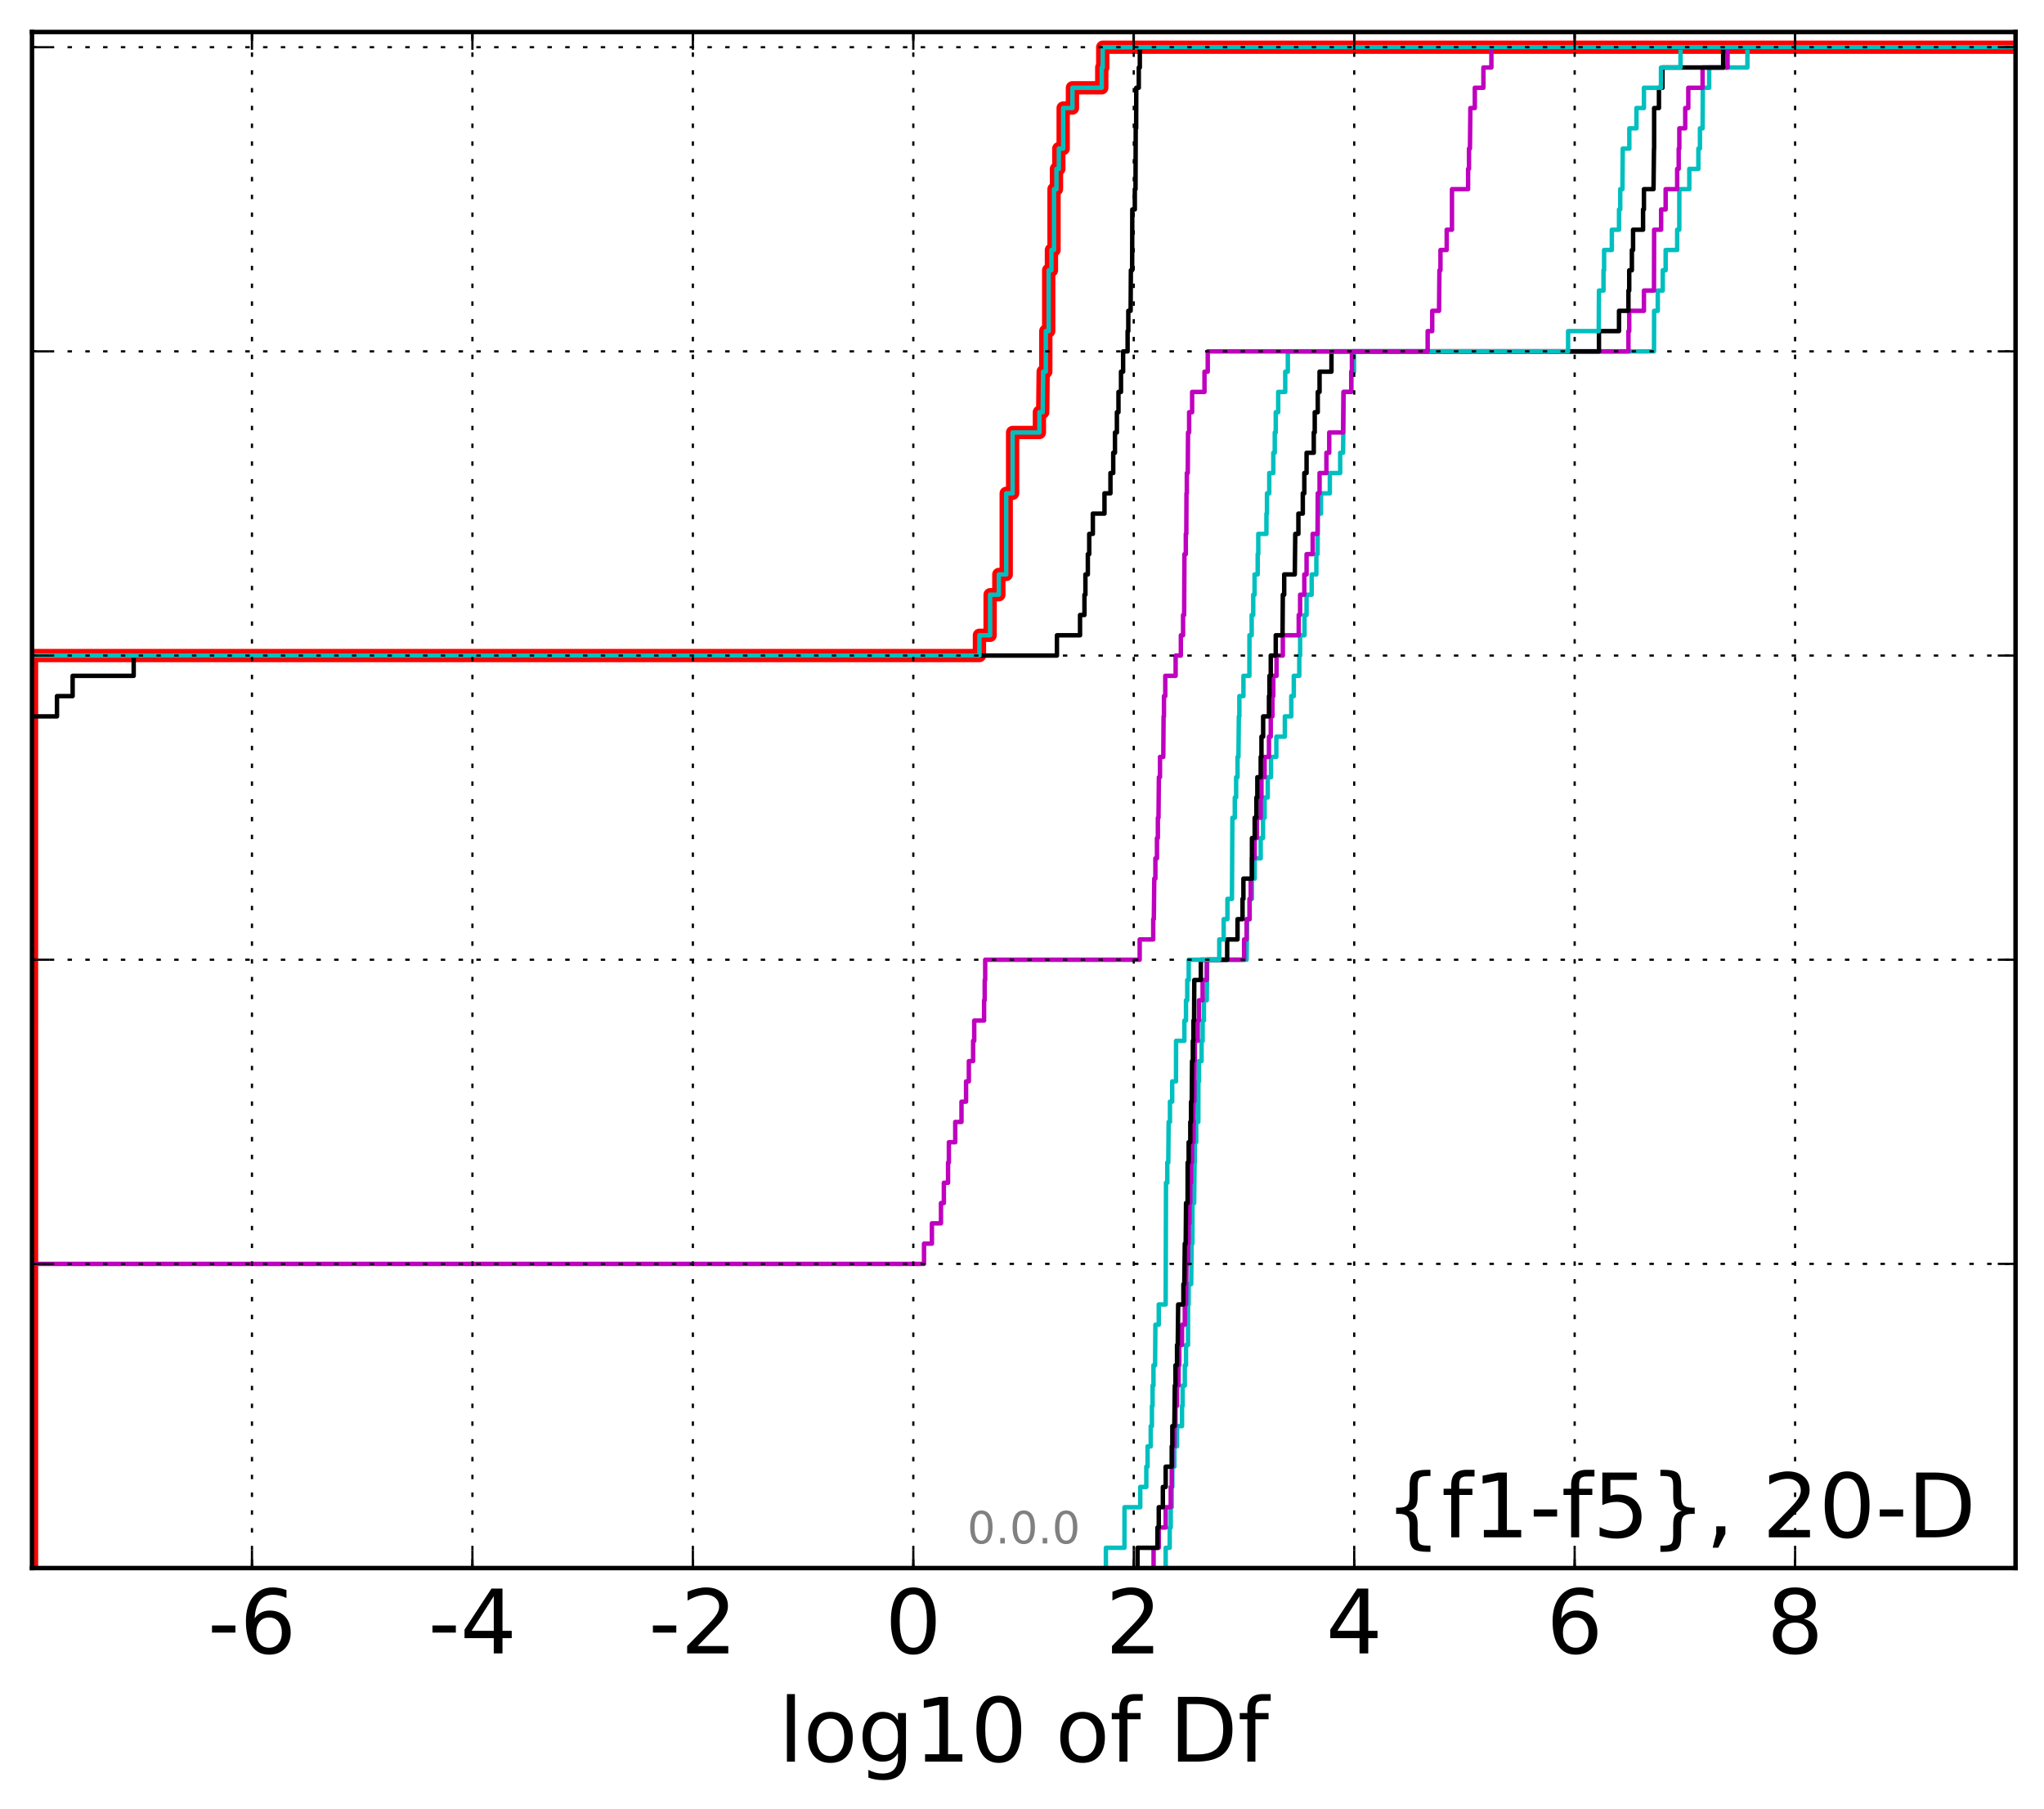 <?xml version="1.0" encoding="utf-8" standalone="no"?>
<!DOCTYPE svg PUBLIC "-//W3C//DTD SVG 1.1//EN"
  "http://www.w3.org/Graphics/SVG/1.1/DTD/svg11.dtd">
<!-- Created with matplotlib (http://matplotlib.org/) -->
<svg height="407pt" version="1.1" viewBox="0 0 460 407" width="460pt" xmlns="http://www.w3.org/2000/svg" xmlns:xlink="http://www.w3.org/1999/xlink">
 <defs>
  <style type="text/css">
*{stroke-linecap:butt;stroke-linejoin:round;stroke-miterlimit:100000;}
  </style>
 </defs>
 <g id="figure_1">
  <g id="patch_1">
   <path d="M 0 407.712 
L 460.8 407.712 
L 460.8 0 
L 0 0 
z
" style="fill:#ffffff;"/>
  </g>
  <g id="axes_1">
   <g id="patch_2">
    <path d="M 7.2 352.8 
L 453.6 352.8 
L 453.6 7.2 
L 7.2 7.2 
z
" style="fill:#ffffff;"/>
   </g>
   <g id="line2d_1">
    <path clip-path="url(#p6d0be344f3)" d="M 7.093 352.8 
L 7.093 348.238 
L 7.093 348.238 
L 7.093 348.238 
L 7.093 343.675 
L 7.093 343.675 
L 7.093 343.675 
L 7.093 339.113 
L 7.093 339.113 
L 7.093 339.113 
L 7.093 334.55 
L 7.093 334.55 
L 7.093 334.55 
L 7.093 329.988 
L 7.093 329.988 
L 7.093 329.988 
L 7.093 325.426 
L 7.093 325.426 
L 7.093 325.426 
L 7.093 320.863 
L 7.093 320.863 
L 7.093 320.863 
L 7.093 316.301 
L 7.093 316.301 
L 7.093 316.301 
L 7.093 311.739 
L 7.093 311.739 
L 7.093 311.739 
L 7.093 307.176 
L 7.093 307.176 
L 7.093 307.176 
L 7.093 302.614 
L 7.093 302.614 
L 7.093 302.614 
L 7.093 298.051 
L 7.093 298.051 
L 7.093 298.051 
L 7.093 293.489 
L 7.093 293.489 
L 7.093 293.489 
L 7.093 288.927 
L 7.093 288.927 
L 7.093 288.927 
L 7.093 284.364 
L 7.093 284.364 
L 7.093 284.364 
L 7.093 279.802 
L 7.093 279.802 
L 7.093 279.802 
L 7.093 275.24 
L 7.093 275.24 
L 7.093 275.24 
L 7.093 270.677 
L 7.093 270.677 
L 7.093 270.677 
L 7.093 266.115 
L 7.093 266.115 
L 7.093 266.115 
L 7.093 261.552 
L 7.093 261.552 
L 7.093 261.552 
L 7.093 256.99 
L 7.093 256.99 
L 7.093 256.99 
L 7.093 252.428 
L 7.093 252.428 
L 7.093 252.428 
L 7.093 247.865 
L 7.093 247.865 
L 7.093 247.865 
L 7.093 243.303 
L 7.093 243.303 
L 7.093 243.303 
L 7.093 238.741 
L 7.093 238.741 
L 7.093 238.741 
L 7.093 234.178 
L 7.093 234.178 
L 7.093 234.178 
L 7.093 229.616 
L 7.093 229.616 
L 7.093 229.616 
L 7.093 225.053 
L 7.093 225.053 
L 7.093 225.053 
L 7.093 220.491 
L 7.093 220.491 
L 7.093 220.491 
L 7.093 215.929 
L 7.093 215.929 
L 7.093 215.929 
L 7.093 211.366 
L 7.093 211.366 
L 7.093 211.366 
L 7.093 206.804 
L 7.093 206.804 
L 7.093 206.804 
L 7.093 202.242 
L 7.093 202.242 
L 7.093 202.242 
L 7.093 197.679 
L 7.093 197.679 
L 7.093 197.679 
L 7.093 193.117 
L 7.093 193.117 
L 7.093 193.117 
L 7.093 188.554 
L 7.093 188.554 
L 7.093 188.554 
L 7.093 183.992 
L 7.093 183.992 
L 7.093 183.992 
L 7.093 179.43 
L 7.093 179.43 
L 7.093 179.43 
L 7.093 174.867 
L 7.093 174.867 
L 7.093 174.867 
L 7.093 170.305 
L 7.093 170.305 
L 7.093 170.305 
L 7.093 165.743 
L 7.093 165.743 
L 7.093 165.743 
L 7.093 161.18 
L 7.093 161.18 
L 7.093 161.18 
L 7.093 156.618 
L 7.093 156.618 
L 7.093 156.618 
L 7.093 152.055 
L 7.093 152.055 
L 7.093 152.055 
L 7.093 147.493 
L 220.421 147.493 
L 220.421 142.931 
L 222.825 142.931 
L 222.825 133.806 
L 224.789 133.806 
L 224.789 129.244 
L 226.449 129.244 
L 226.449 110.994 
L 227.888 110.994 
L 227.888 97.307 
L 233.917 97.307 
L 233.917 92.745 
L 234.66 92.745 
L 234.764 83.62 
L 235.355 83.62 
L 235.355 74.495 
L 236.008 74.495 
L 236.008 60.808 
L 236.624 60.808 
L 236.624 56.246 
L 237.207 56.246 
L 237.207 42.558 
L 237.759 42.558 
L 237.759 37.996 
L 238.285 37.996 
L 238.285 33.434 
L 239.265 33.434 
L 239.265 24.309 
L 241.351 24.309 
L 241.351 19.747 
L 247.951 19.747 
L 247.951 15.184 
L 248.172 15.184 
L 248.172 10.622 
L 248.172 10.622 
L 453.6 10.622 
L 453.6 10.622 
" style="fill:none;stroke:#ff0000;stroke-linecap:square;stroke-width:3.0;"/>
   </g>
   <g id="line2d_2">
    <path clip-path="url(#p6d0be344f3)" d="M 262.335 352.8 
L 262.335 348.238 
L 263.243 348.238 
L 263.243 343.675 
L 263.472 343.675 
L 263.472 339.113 
L 263.696 339.113 
L 263.696 334.55 
L 263.833 334.55 
L 263.833 329.988 
L 264.285 329.988 
L 264.285 325.426 
L 264.889 325.426 
L 264.889 320.863 
L 266.011 320.863 
L 266.011 316.301 
L 266.148 316.301 
L 266.148 311.739 
L 266.635 311.739 
L 266.635 307.176 
L 266.915 307.176 
L 266.915 302.614 
L 267.364 302.614 
L 267.372 293.489 
L 267.507 293.489 
L 267.507 288.927 
L 268.072 288.927 
L 268.173 279.802 
L 268.35 279.802 
L 268.374 270.677 
L 268.74 270.677 
L 268.837 261.552 
L 268.9 261.552 
L 268.9 256.99 
L 269.21 256.99 
L 269.21 252.428 
L 269.684 252.428 
L 269.697 243.303 
L 269.823 243.303 
L 269.823 238.741 
L 270.41 238.741 
L 270.41 234.178 
L 270.657 234.178 
L 270.657 229.616 
L 270.943 229.616 
L 270.943 225.053 
L 271.579 225.053 
L 271.679 215.929 
L 280.547 215.929 
L 280.643 206.804 
L 281.22 206.804 
L 281.22 202.242 
L 281.744 202.242 
L 281.744 197.679 
L 282.363 197.679 
L 282.363 193.117 
L 283.717 193.117 
L 283.717 188.554 
L 284.246 188.554 
L 284.246 183.992 
L 284.601 183.992 
L 284.601 179.43 
L 285.305 179.43 
L 285.305 174.867 
L 286.03 174.867 
L 286.03 170.305 
L 287.237 170.305 
L 287.237 165.743 
L 289.153 165.743 
L 289.153 161.18 
L 290.604 161.18 
L 290.604 156.618 
L 291.165 156.618 
L 291.165 152.055 
L 292.399 152.055 
L 292.399 147.493 
L 292.59 147.493 
L 292.59 142.931 
L 293.574 142.931 
L 293.574 138.368 
L 294.043 138.368 
L 294.043 133.806 
L 295.193 133.806 
L 295.193 129.244 
L 296.248 129.244 
L 296.248 124.681 
L 296.513 124.681 
L 296.56 115.556 
L 297.29 115.556 
L 297.29 110.994 
L 299.28 110.994 
L 299.28 106.432 
L 301.606 106.432 
L 301.606 101.869 
L 302.259 101.869 
L 302.357 92.745 
L 302.383 92.745 
L 302.383 88.182 
L 304.097 88.182 
L 304.097 83.62 
L 304.718 83.62 
L 304.718 79.057 
L 372.23 79.057 
L 372.261 69.933 
L 373.081 69.933 
L 373.081 65.37 
L 374.201 65.37 
L 374.201 60.808 
L 374.852 60.808 
L 374.852 56.246 
L 377.444 56.246 
L 377.444 51.683 
L 377.922 51.683 
L 377.933 42.558 
L 380.177 42.558 
L 380.177 37.996 
L 382.217 37.996 
L 382.217 33.434 
L 382.57 33.434 
L 382.57 28.871 
L 383.163 28.871 
L 383.219 19.747 
L 384.646 19.747 
L 384.646 15.184 
L 393.251 15.184 
L 393.251 10.622 
L 393.251 10.622 
L 453.6 10.622 
L 453.6 10.622 
" style="fill:none;stroke:#00bfbf;stroke-linecap:square;"/>
   </g>
   <g id="line2d_3">
    <path clip-path="url(#p6d0be344f3)" d="M 259.611 352.8 
L 259.611 348.238 
L 260.779 348.238 
L 260.779 343.675 
L 262.335 343.675 
L 262.335 339.113 
L 263.472 339.113 
L 263.472 334.55 
L 263.696 334.55 
L 263.696 329.988 
L 263.833 329.988 
L 263.833 325.426 
L 264.285 325.426 
L 264.285 320.863 
L 264.542 320.863 
L 264.542 316.301 
L 264.889 316.301 
L 264.889 311.739 
L 265.24 311.739 
L 265.24 307.176 
L 265.404 307.176 
L 265.404 302.614 
L 266.011 302.614 
L 266.011 298.051 
L 266.635 298.051 
L 266.635 293.489 
L 266.915 293.489 
L 267.019 284.364 
L 267.364 284.364 
L 267.364 279.802 
L 267.507 279.802 
L 267.507 275.24 
L 267.683 275.24 
L 267.683 270.677 
L 267.875 270.677 
L 267.875 266.115 
L 268.047 266.115 
L 268.047 261.552 
L 268.254 261.552 
L 268.254 256.99 
L 268.583 256.99 
L 268.658 247.865 
L 268.772 247.865 
L 268.837 238.741 
L 268.9 238.741 
L 268.9 234.178 
L 269.55 234.178 
L 269.55 229.616 
L 269.823 229.616 
L 269.823 225.053 
L 270.645 225.053 
L 270.645 220.491 
L 271.579 220.491 
L 271.579 215.929 
L 279.982 215.929 
L 279.982 211.366 
L 280.547 211.366 
L 280.547 206.804 
L 281.22 206.804 
L 281.22 202.242 
L 281.472 202.242 
L 281.472 197.679 
L 281.744 197.679 
L 281.744 193.117 
L 282.363 193.117 
L 282.363 188.554 
L 282.859 188.554 
L 282.859 183.992 
L 283.717 183.992 
L 283.717 179.43 
L 283.891 179.43 
L 283.891 174.867 
L 284.601 174.867 
L 284.601 170.305 
L 285.579 170.305 
L 285.579 165.743 
L 285.979 165.743 
L 285.979 161.18 
L 286.36 161.18 
L 286.36 156.618 
L 286.556 156.618 
L 286.556 152.055 
L 287.28 152.055 
L 287.28 147.493 
L 288.699 147.493 
L 288.699 142.931 
L 292.277 142.931 
L 292.277 138.368 
L 292.59 138.368 
L 292.59 133.806 
L 293.534 133.806 
L 293.534 129.244 
L 294.043 129.244 
L 294.043 124.681 
L 295.413 124.681 
L 295.413 120.119 
L 296.513 120.119 
L 296.56 110.994 
L 296.966 110.994 
L 296.966 106.432 
L 298.508 106.432 
L 298.508 101.869 
L 299.143 101.869 
L 299.143 97.307 
L 302.259 97.307 
L 302.357 88.182 
L 304.097 88.182 
L 304.097 83.62 
L 304.248 83.62 
L 304.248 79.057 
L 366.48 79.057 
L 366.48 74.495 
L 366.657 74.495 
L 366.657 69.933 
L 369.967 69.933 
L 369.967 65.37 
L 372.23 65.37 
L 372.261 51.683 
L 373.834 51.683 
L 373.834 47.121 
L 374.852 47.121 
L 374.852 42.558 
L 377.444 42.558 
L 377.444 37.996 
L 377.789 37.996 
L 377.789 33.434 
L 377.933 33.434 
L 377.933 28.871 
L 379.258 28.871 
L 379.258 24.309 
L 379.95 24.309 
L 379.95 19.747 
L 383.163 19.747 
L 383.163 15.184 
L 388.783 15.184 
L 388.783 10.622 
L 388.783 10.622 
L 453.6 10.622 
L 453.6 10.622 
" style="fill:none;stroke:#bf00bf;stroke-linecap:square;"/>
   </g>
   <g id="line2d_4">
    <path clip-path="url(#p6d0be344f3)" d="M 255.998 352.8 
L 255.998 348.238 
L 260.488 348.238 
L 260.488 343.675 
L 260.779 343.675 
L 260.779 339.113 
L 261.7 339.113 
L 261.7 334.55 
L 262.335 334.55 
L 262.335 329.988 
L 263.696 329.988 
L 263.696 325.426 
L 263.833 325.426 
L 263.833 320.863 
L 264.285 320.863 
L 264.391 311.739 
L 264.542 311.739 
L 264.542 307.176 
L 264.889 307.176 
L 264.889 302.614 
L 265.051 302.614 
L 265.145 293.489 
L 266.321 293.489 
L 266.321 288.927 
L 266.527 288.927 
L 266.635 279.802 
L 266.841 279.802 
L 266.915 270.677 
L 267.262 270.677 
L 267.281 261.552 
L 267.507 261.552 
L 267.507 256.99 
L 267.875 256.99 
L 267.875 252.428 
L 268.047 252.428 
L 268.047 247.865 
L 268.202 247.865 
L 268.273 238.741 
L 268.453 238.741 
L 268.453 234.178 
L 268.583 234.178 
L 268.583 229.616 
L 268.727 229.616 
L 268.772 220.491 
L 270.244 220.491 
L 270.244 215.929 
L 276.177 215.929 
L 276.177 211.366 
L 278.504 211.366 
L 278.504 206.804 
L 279.634 206.804 
L 279.634 202.242 
L 279.828 202.242 
L 279.828 197.679 
L 281.744 197.679 
L 281.748 188.554 
L 282.363 188.554 
L 282.363 183.992 
L 282.747 183.992 
L 282.747 179.43 
L 282.963 179.43 
L 282.963 174.867 
L 283.717 174.867 
L 283.717 170.305 
L 283.891 170.305 
L 283.891 165.743 
L 284.269 165.743 
L 284.269 161.18 
L 285.579 161.18 
L 285.579 156.618 
L 285.692 156.618 
L 285.692 152.055 
L 285.982 152.055 
L 285.982 147.493 
L 287.106 147.493 
L 287.106 142.931 
L 288.636 142.931 
L 288.699 133.806 
L 289.008 133.806 
L 289.008 129.244 
L 291.395 129.244 
L 291.497 120.119 
L 292.203 120.119 
L 292.203 115.556 
L 293.193 115.556 
L 293.193 110.994 
L 293.534 110.994 
L 293.534 106.432 
L 294.043 106.432 
L 294.043 101.869 
L 295.663 101.869 
L 295.663 97.307 
L 295.881 97.307 
L 295.881 92.745 
L 296.56 92.745 
L 296.56 88.182 
L 296.966 88.182 
L 296.966 83.62 
L 299.644 83.62 
L 299.644 79.057 
L 359.846 79.057 
L 359.846 74.495 
L 364.356 74.495 
L 364.356 69.933 
L 366.48 69.933 
L 366.48 65.37 
L 366.657 65.37 
L 366.657 60.808 
L 367.253 60.808 
L 367.253 56.246 
L 367.522 56.246 
L 367.522 51.683 
L 369.768 51.683 
L 369.768 47.121 
L 369.967 47.121 
L 369.967 42.558 
L 372.121 42.558 
L 372.23 33.434 
L 372.258 33.434 
L 372.261 24.309 
L 373.345 24.309 
L 373.345 19.747 
L 374.14 19.747 
L 374.14 15.184 
L 387.796 15.184 
L 387.796 10.622 
L 387.796 10.622 
L 453.6 10.622 
L 453.6 10.622 
" style="fill:none;stroke:#000000;stroke-linecap:square;"/>
   </g>
   <g id="line2d_5">
    <path clip-path="url(#p6d0be344f3)" d="M 248.883 352.8 
L 248.883 348.238 
L 253.055 348.238 
L 253.071 339.113 
L 256.612 339.113 
L 256.612 334.55 
L 257.975 334.55 
L 257.975 329.988 
L 258.259 329.988 
L 258.259 325.426 
L 258.969 325.426 
L 258.969 320.863 
L 259.239 320.863 
L 259.239 316.301 
L 259.384 316.301 
L 259.384 311.739 
L 259.583 311.739 
L 259.583 307.176 
L 259.95 307.176 
L 260.022 298.051 
L 260.779 298.051 
L 260.779 293.489 
L 262.332 293.489 
L 262.409 266.115 
L 262.698 266.115 
L 262.698 261.552 
L 262.918 261.552 
L 263.002 252.428 
L 263.298 252.428 
L 263.298 247.865 
L 263.802 247.865 
L 263.802 243.303 
L 264.656 243.303 
L 264.675 234.178 
L 266.542 234.178 
L 266.542 229.616 
L 266.907 229.616 
L 266.907 225.053 
L 267.19 225.053 
L 267.19 220.491 
L 267.515 220.491 
L 267.515 215.929 
L 274.395 215.929 
L 274.395 211.366 
L 275.386 211.366 
L 275.386 206.804 
L 276.231 206.804 
L 276.231 202.242 
L 277.25 202.242 
L 277.35 183.992 
L 277.889 183.992 
L 277.889 179.43 
L 278.191 179.43 
L 278.191 174.867 
L 278.504 174.867 
L 278.504 170.305 
L 278.71 170.305 
L 278.8 161.18 
L 278.915 161.18 
L 278.915 156.618 
L 279.834 156.618 
L 279.834 152.055 
L 281.173 152.055 
L 281.187 142.931 
L 281.689 142.931 
L 281.689 138.368 
L 282.039 138.368 
L 282.039 133.806 
L 282.339 133.806 
L 282.339 129.244 
L 283.04 129.244 
L 283.04 124.681 
L 283.175 124.681 
L 283.175 120.119 
L 285.01 120.119 
L 285.01 115.556 
L 285.134 115.556 
L 285.134 110.994 
L 285.644 110.994 
L 285.644 106.432 
L 286.553 106.432 
L 286.553 101.869 
L 286.884 101.869 
L 286.884 97.307 
L 287.106 97.307 
L 287.106 92.745 
L 287.655 92.745 
L 287.655 88.182 
L 289.241 88.182 
L 289.241 83.62 
L 289.826 83.62 
L 289.826 79.057 
L 352.901 79.057 
L 352.901 74.495 
L 359.792 74.495 
L 359.846 65.37 
L 360.864 65.37 
L 360.864 60.808 
L 361.002 60.808 
L 361.002 56.246 
L 362.743 56.246 
L 362.743 51.683 
L 364.356 51.683 
L 364.356 47.121 
L 364.635 47.121 
L 364.635 42.558 
L 365.121 42.558 
L 365.197 33.434 
L 366.68 33.434 
L 366.68 28.871 
L 368.281 28.871 
L 368.281 24.309 
L 369.967 24.309 
L 369.967 19.747 
L 373.804 19.747 
L 373.804 15.184 
L 378.201 15.184 
L 378.201 10.622 
L 378.201 10.622 
L 453.6 10.622 
L 453.6 10.622 
" style="fill:none;stroke:#00bfbf;stroke-linecap:square;"/>
   </g>
   <g id="line2d_6">
    <path clip-path="url(#p6d0be344f3)" d="M 7.093 352.8 
L 7.093 348.238 
L 7.093 348.238 
L 7.093 348.238 
L 7.093 343.675 
L 7.093 343.675 
L 7.093 343.675 
L 7.093 339.113 
L 7.093 339.113 
L 7.093 339.113 
L 7.093 334.55 
L 7.093 334.55 
L 7.093 334.55 
L 7.093 329.988 
L 7.093 329.988 
L 7.093 329.988 
L 7.093 325.426 
L 7.093 325.426 
L 7.093 325.426 
L 7.093 320.863 
L 7.093 320.863 
L 7.093 320.863 
L 7.093 316.301 
L 7.093 316.301 
L 7.093 316.301 
L 7.093 311.739 
L 7.093 311.739 
L 7.093 311.739 
L 7.093 307.176 
L 7.093 307.176 
L 7.093 307.176 
L 7.093 302.614 
L 7.093 302.614 
L 7.093 302.614 
L 7.093 298.051 
L 7.093 298.051 
L 7.093 298.051 
L 7.093 293.489 
L 7.093 293.489 
L 7.093 293.489 
L 7.093 288.927 
L 7.093 288.927 
L 7.093 288.927 
L 7.093 284.364 
L 207.949 284.364 
L 207.949 279.802 
L 209.725 279.802 
L 209.725 275.24 
L 211.764 275.24 
L 211.764 270.677 
L 212.414 270.677 
L 212.414 266.115 
L 213.362 266.115 
L 213.362 261.552 
L 213.543 261.552 
L 213.543 256.99 
L 214.977 256.99 
L 214.977 252.428 
L 216.381 252.428 
L 216.381 247.865 
L 217.412 247.865 
L 217.412 243.303 
L 218.038 243.303 
L 218.038 238.741 
L 218.995 238.741 
L 218.995 234.178 
L 219.249 234.178 
L 219.249 229.616 
L 221.47 229.616 
L 221.47 225.053 
L 221.605 225.053 
L 221.605 220.491 
L 221.718 220.491 
L 221.718 215.929 
L 256.486 215.929 
L 256.486 211.366 
L 259.533 211.366 
L 259.533 206.804 
L 259.668 206.804 
L 259.771 197.679 
L 260.019 197.679 
L 260.019 193.117 
L 260.371 193.117 
L 260.371 188.554 
L 260.577 188.554 
L 260.577 183.992 
L 260.718 183.992 
L 260.807 174.867 
L 261.055 174.867 
L 261.055 170.305 
L 261.796 170.305 
L 261.863 161.18 
L 261.951 161.18 
L 261.951 156.618 
L 262.243 156.618 
L 262.243 152.055 
L 264.574 152.055 
L 264.574 147.493 
L 265.751 147.493 
L 265.751 142.931 
L 266.247 142.931 
L 266.247 138.368 
L 266.49 138.368 
L 266.559 124.681 
L 266.866 124.681 
L 266.866 120.119 
L 266.979 120.119 
L 267.018 110.994 
L 267.095 110.994 
L 267.095 106.432 
L 267.307 106.432 
L 267.367 97.307 
L 267.611 97.307 
L 267.611 92.745 
L 268.285 92.745 
L 268.285 88.182 
L 271.068 88.182 
L 271.068 83.62 
L 271.803 83.62 
L 271.803 79.057 
L 321.292 79.057 
L 321.292 74.495 
L 322.323 74.495 
L 322.323 69.933 
L 323.853 69.933 
L 323.943 60.808 
L 324.175 60.808 
L 324.175 56.246 
L 325.579 56.246 
L 325.579 51.683 
L 326.768 51.683 
L 326.768 42.558 
L 330.396 42.558 
L 330.396 37.996 
L 330.594 37.996 
L 330.594 33.434 
L 330.811 33.434 
L 330.904 24.309 
L 331.903 24.309 
L 331.903 19.747 
L 333.838 19.747 
L 333.838 15.184 
L 335.636 15.184 
L 335.636 10.622 
L 335.636 10.622 
L 453.6 10.622 
L 453.6 10.622 
" style="fill:none;stroke:#bf00bf;stroke-linecap:square;"/>
   </g>
   <g id="line2d_7">
    <path clip-path="url(#p6d0be344f3)" d="M -1 238.741 
L 3.881 238.741 
L 3.881 234.178 
L 4.029 234.178 
L 4.029 229.616 
L 7.093 229.616 
L 7.093 161.18 
L 12.823 161.18 
L 12.823 156.618 
L 16.345 156.618 
L 16.345 152.055 
L 30.087 152.055 
L 30.087 147.493 
L 237.861 147.493 
L 237.861 142.931 
L 243.061 142.931 
L 243.061 138.368 
L 244.055 138.368 
L 244.055 133.806 
L 244.273 133.806 
L 244.273 129.244 
L 244.816 129.244 
L 244.816 124.681 
L 245.128 124.681 
L 245.128 120.119 
L 245.943 120.119 
L 245.943 115.556 
L 248.562 115.556 
L 248.562 110.994 
L 249.908 110.994 
L 249.908 106.432 
L 250.531 106.432 
L 250.531 101.869 
L 250.921 101.869 
L 250.921 97.307 
L 251.353 97.307 
L 251.353 92.745 
L 251.71 92.745 
L 251.71 88.182 
L 252.28 88.182 
L 252.28 83.62 
L 252.755 83.62 
L 252.755 79.057 
L 253.764 79.057 
L 253.764 74.495 
L 253.923 74.495 
L 253.923 69.933 
L 254.446 69.933 
L 254.503 60.808 
L 254.786 60.808 
L 254.821 47.121 
L 255.389 47.121 
L 255.389 42.558 
L 255.546 42.558 
L 255.592 28.871 
L 255.692 28.871 
L 255.718 19.747 
L 256.283 19.747 
L 256.283 15.184 
L 256.517 15.184 
L 256.517 10.622 
L 256.517 10.622 
L 453.6 10.622 
L 453.6 10.622 
" style="fill:none;stroke:#000000;stroke-linecap:square;"/>
   </g>
   <g id="line2d_8">
    <path clip-path="url(#p6d0be344f3)" d="M 7.093 352.8 
L 7.093 348.238 
L 7.093 348.238 
L 7.093 348.238 
L 7.093 343.675 
L 7.093 343.675 
L 7.093 343.675 
L 7.093 339.113 
L 7.093 339.113 
L 7.093 339.113 
L 7.093 334.55 
L 7.093 334.55 
L 7.093 334.55 
L 7.093 329.988 
L 7.093 329.988 
L 7.093 329.988 
L 7.093 325.426 
L 7.093 325.426 
L 7.093 325.426 
L 7.093 320.863 
L 7.093 320.863 
L 7.093 320.863 
L 7.093 316.301 
L 7.093 316.301 
L 7.093 316.301 
L 7.093 311.739 
L 7.093 311.739 
L 7.093 311.739 
L 7.093 307.176 
L 7.093 307.176 
L 7.093 307.176 
L 7.093 302.614 
L 7.093 302.614 
L 7.093 302.614 
L 7.093 298.051 
L 7.093 298.051 
L 7.093 298.051 
L 7.093 293.489 
L 7.093 293.489 
L 7.093 293.489 
L 7.093 288.927 
L 7.093 288.927 
L 7.093 288.927 
L 7.093 284.364 
L 7.093 284.364 
L 7.093 284.364 
L 7.093 279.802 
L 7.093 279.802 
L 7.093 279.802 
L 7.093 275.24 
L 7.093 275.24 
L 7.093 275.24 
L 7.093 270.677 
L 7.093 270.677 
L 7.093 270.677 
L 7.093 266.115 
L 7.093 266.115 
L 7.093 266.115 
L 7.093 261.552 
L 7.093 261.552 
L 7.093 261.552 
L 7.093 256.99 
L 7.093 256.99 
L 7.093 256.99 
L 7.093 252.428 
L 7.093 252.428 
L 7.093 252.428 
L 7.093 247.865 
L 7.093 247.865 
L 7.093 247.865 
L 7.093 243.303 
L 7.093 243.303 
L 7.093 243.303 
L 7.093 238.741 
L 7.093 238.741 
L 7.093 238.741 
L 7.093 234.178 
L 7.093 234.178 
L 7.093 234.178 
L 7.093 229.616 
L 7.093 229.616 
L 7.093 229.616 
L 7.093 225.053 
L 7.093 225.053 
L 7.093 225.053 
L 7.093 220.491 
L 7.093 220.491 
L 7.093 220.491 
L 7.093 215.929 
L 7.093 215.929 
L 7.093 215.929 
L 7.093 211.366 
L 7.093 211.366 
L 7.093 211.366 
L 7.093 206.804 
L 7.093 206.804 
L 7.093 206.804 
L 7.093 202.242 
L 7.093 202.242 
L 7.093 202.242 
L 7.093 197.679 
L 7.093 197.679 
L 7.093 197.679 
L 7.093 193.117 
L 7.093 193.117 
L 7.093 193.117 
L 7.093 188.554 
L 7.093 188.554 
L 7.093 188.554 
L 7.093 183.992 
L 7.093 183.992 
L 7.093 183.992 
L 7.093 179.43 
L 7.093 179.43 
L 7.093 179.43 
L 7.093 174.867 
L 7.093 174.867 
L 7.093 174.867 
L 7.093 170.305 
L 7.093 170.305 
L 7.093 170.305 
L 7.093 165.743 
L 7.093 165.743 
L 7.093 165.743 
L 7.093 161.18 
L 7.093 161.18 
L 7.093 161.18 
L 7.093 156.618 
L 7.093 156.618 
L 7.093 156.618 
L 7.093 152.055 
L 7.093 152.055 
L 7.093 152.055 
L 7.093 147.493 
L 220.421 147.493 
L 220.421 142.931 
L 222.825 142.931 
L 222.825 133.806 
L 224.789 133.806 
L 224.789 129.244 
L 226.449 129.244 
L 226.449 110.994 
L 227.888 110.994 
L 227.888 97.307 
L 233.917 97.307 
L 233.917 92.745 
L 234.66 92.745 
L 234.764 83.62 
L 235.355 83.62 
L 235.355 74.495 
L 236.008 74.495 
L 236.008 60.808 
L 236.624 60.808 
L 236.624 56.246 
L 237.207 56.246 
L 237.207 42.558 
L 237.759 42.558 
L 237.759 37.996 
L 238.285 37.996 
L 238.285 33.434 
L 239.265 33.434 
L 239.265 24.309 
L 241.351 24.309 
L 241.351 19.747 
L 247.951 19.747 
L 247.951 15.184 
L 248.172 15.184 
L 248.172 10.622 
L 248.172 10.622 
L 453.6 10.622 
L 453.6 10.622 
" style="fill:none;stroke:#00bfbf;stroke-linecap:square;"/>
   </g>
   <g id="patch_3">
    <path d="M 7.2 7.2 
L 453.6 7.2 
" style="fill:none;stroke:#000000;stroke-linecap:square;stroke-linejoin:miter;"/>
   </g>
   <g id="patch_4">
    <path d="M 453.6 352.8 
L 453.6 7.2 
" style="fill:none;stroke:#000000;stroke-linecap:square;stroke-linejoin:miter;"/>
   </g>
   <g id="patch_5">
    <path d="M 7.2 352.8 
L 453.6 352.8 
" style="fill:none;stroke:#000000;stroke-linecap:square;stroke-linejoin:miter;"/>
   </g>
   <g id="patch_6">
    <path d="M 7.2 352.8 
L 7.2 7.2 
" style="fill:none;stroke:#000000;stroke-linecap:square;stroke-linejoin:miter;"/>
   </g>
   <g id="matplotlib.axis_1">
    <g id="xtick_1"/>
    <g id="xtick_2">
     <g id="line2d_9">
      <path clip-path="url(#p6d0be344f3)" d="M 56.705 352.8 
L 56.705 7.2 
" style="fill:none;stroke:#000000;stroke-dasharray:1,3;stroke-dashoffset:0.0;stroke-width:0.5;"/>
     </g>
     <g id="line2d_10">
      <defs>
       <path d="M 0 0 
L 0 -4 
" id="me25bd5a00c" style="stroke:#000000;stroke-width:0.5;"/>
      </defs>
      <g>
       <use style="stroke:#000000;stroke-width:0.5;" x="56.705" xlink:href="#me25bd5a00c" y="352.8"/>
      </g>
     </g>
     <g id="line2d_11">
      <defs>
       <path d="M 0 0 
L 0 4 
" id="m8b1833a009" style="stroke:#000000;stroke-width:0.5;"/>
      </defs>
      <g>
       <use style="stroke:#000000;stroke-width:0.5;" x="56.705" xlink:href="#m8b1833a009" y="7.2"/>
      </g>
     </g>
     <g id="text_1">
      <!-- -6 -->
      <defs>
       <path d="M 33.016 40.375 
Q 26.375 40.375 22.484 35.828 
Q 18.609 31.297 18.609 23.391 
Q 18.609 15.531 22.484 10.953 
Q 26.375 6.391 33.016 6.391 
Q 39.656 6.391 43.531 10.953 
Q 47.406 15.531 47.406 23.391 
Q 47.406 31.297 43.531 35.828 
Q 39.656 40.375 33.016 40.375 
M 52.594 71.297 
L 52.594 62.312 
Q 48.875 64.062 45.094 64.984 
Q 41.312 65.922 37.594 65.922 
Q 27.828 65.922 22.672 59.328 
Q 17.531 52.734 16.797 39.406 
Q 19.672 43.656 24.016 45.922 
Q 28.375 48.188 33.594 48.188 
Q 44.578 48.188 50.953 41.516 
Q 57.328 34.859 57.328 23.391 
Q 57.328 12.156 50.688 5.359 
Q 44.047 -1.422 33.016 -1.422 
Q 20.359 -1.422 13.672 8.266 
Q 6.984 17.969 6.984 36.375 
Q 6.984 53.656 15.188 63.938 
Q 23.391 74.219 37.203 74.219 
Q 40.922 74.219 44.703 73.484 
Q 48.484 72.75 52.594 71.297 
" id="BitstreamVeraSans-Roman-36"/>
       <path d="M 4.891 31.391 
L 31.203 31.391 
L 31.203 23.391 
L 4.891 23.391 
z
" id="BitstreamVeraSans-Roman-2d"/>
      </defs>
      <g transform="translate(46.734 371.997)scale(0.2 -0.2)">
       <use xlink:href="#BitstreamVeraSans-Roman-2d"/>
       <use x="36.084" xlink:href="#BitstreamVeraSans-Roman-36"/>
      </g>
     </g>
    </g>
    <g id="xtick_3">
     <g id="line2d_12">
      <path clip-path="url(#p6d0be344f3)" d="M 106.317 352.8 
L 106.317 7.2 
" style="fill:none;stroke:#000000;stroke-dasharray:1,3;stroke-dashoffset:0.0;stroke-width:0.5;"/>
     </g>
     <g id="line2d_13">
      <g>
       <use style="stroke:#000000;stroke-width:0.5;" x="106.317" xlink:href="#me25bd5a00c" y="352.8"/>
      </g>
     </g>
     <g id="line2d_14">
      <g>
       <use style="stroke:#000000;stroke-width:0.5;" x="106.317" xlink:href="#m8b1833a009" y="7.2"/>
      </g>
     </g>
     <g id="text_2">
      <!-- -4 -->
      <defs>
       <path d="M 37.797 64.312 
L 12.891 25.391 
L 37.797 25.391 
z
M 35.203 72.906 
L 47.609 72.906 
L 47.609 25.391 
L 58.016 25.391 
L 58.016 17.188 
L 47.609 17.188 
L 47.609 0 
L 37.797 0 
L 37.797 17.188 
L 4.891 17.188 
L 4.891 26.703 
z
" id="BitstreamVeraSans-Roman-34"/>
      </defs>
      <g transform="translate(96.346 371.997)scale(0.2 -0.2)">
       <use xlink:href="#BitstreamVeraSans-Roman-2d"/>
       <use x="36.084" xlink:href="#BitstreamVeraSans-Roman-34"/>
      </g>
     </g>
    </g>
    <g id="xtick_4">
     <g id="line2d_15">
      <path clip-path="url(#p6d0be344f3)" d="M 155.929 352.8 
L 155.929 7.2 
" style="fill:none;stroke:#000000;stroke-dasharray:1,3;stroke-dashoffset:0.0;stroke-width:0.5;"/>
     </g>
     <g id="line2d_16">
      <g>
       <use style="stroke:#000000;stroke-width:0.5;" x="155.929" xlink:href="#me25bd5a00c" y="352.8"/>
      </g>
     </g>
     <g id="line2d_17">
      <g>
       <use style="stroke:#000000;stroke-width:0.5;" x="155.929" xlink:href="#m8b1833a009" y="7.2"/>
      </g>
     </g>
     <g id="text_3">
      <!-- -2 -->
      <defs>
       <path d="M 19.188 8.297 
L 53.609 8.297 
L 53.609 0 
L 7.328 0 
L 7.328 8.297 
Q 12.938 14.109 22.625 23.891 
Q 32.328 33.688 34.812 36.531 
Q 39.547 41.844 41.422 45.531 
Q 43.312 49.219 43.312 52.781 
Q 43.312 58.594 39.234 62.25 
Q 35.156 65.922 28.609 65.922 
Q 23.969 65.922 18.812 64.312 
Q 13.672 62.703 7.812 59.422 
L 7.812 69.391 
Q 13.766 71.781 18.938 73 
Q 24.125 74.219 28.422 74.219 
Q 39.75 74.219 46.484 68.547 
Q 53.219 62.891 53.219 53.422 
Q 53.219 48.922 51.531 44.891 
Q 49.859 40.875 45.406 35.406 
Q 44.188 33.984 37.641 27.219 
Q 31.109 20.453 19.188 8.297 
" id="BitstreamVeraSans-Roman-32"/>
      </defs>
      <g transform="translate(145.958 371.997)scale(0.2 -0.2)">
       <use xlink:href="#BitstreamVeraSans-Roman-2d"/>
       <use x="36.084" xlink:href="#BitstreamVeraSans-Roman-32"/>
      </g>
     </g>
    </g>
    <g id="xtick_5">
     <g id="line2d_18">
      <path clip-path="url(#p6d0be344f3)" d="M 205.54 352.8 
L 205.54 7.2 
" style="fill:none;stroke:#000000;stroke-dasharray:1,3;stroke-dashoffset:0.0;stroke-width:0.5;"/>
     </g>
     <g id="line2d_19">
      <g>
       <use style="stroke:#000000;stroke-width:0.5;" x="205.54" xlink:href="#me25bd5a00c" y="352.8"/>
      </g>
     </g>
     <g id="line2d_20">
      <g>
       <use style="stroke:#000000;stroke-width:0.5;" x="205.54" xlink:href="#m8b1833a009" y="7.2"/>
      </g>
     </g>
     <g id="text_4">
      <!-- 0 -->
      <defs>
       <path d="M 31.781 66.406 
Q 24.172 66.406 20.328 58.906 
Q 16.5 51.422 16.5 36.375 
Q 16.5 21.391 20.328 13.891 
Q 24.172 6.391 31.781 6.391 
Q 39.453 6.391 43.281 13.891 
Q 47.125 21.391 47.125 36.375 
Q 47.125 51.422 43.281 58.906 
Q 39.453 66.406 31.781 66.406 
M 31.781 74.219 
Q 44.047 74.219 50.516 64.516 
Q 56.984 54.828 56.984 36.375 
Q 56.984 17.969 50.516 8.266 
Q 44.047 -1.422 31.781 -1.422 
Q 19.531 -1.422 13.062 8.266 
Q 6.594 17.969 6.594 36.375 
Q 6.594 54.828 13.062 64.516 
Q 19.531 74.219 31.781 74.219 
" id="BitstreamVeraSans-Roman-30"/>
      </defs>
      <g transform="translate(199.178 371.997)scale(0.2 -0.2)">
       <use xlink:href="#BitstreamVeraSans-Roman-30"/>
      </g>
     </g>
    </g>
    <g id="xtick_6">
     <g id="line2d_21">
      <path clip-path="url(#p6d0be344f3)" d="M 255.152 352.8 
L 255.152 7.2 
" style="fill:none;stroke:#000000;stroke-dasharray:1,3;stroke-dashoffset:0.0;stroke-width:0.5;"/>
     </g>
     <g id="line2d_22">
      <g>
       <use style="stroke:#000000;stroke-width:0.5;" x="255.152" xlink:href="#me25bd5a00c" y="352.8"/>
      </g>
     </g>
     <g id="line2d_23">
      <g>
       <use style="stroke:#000000;stroke-width:0.5;" x="255.152" xlink:href="#m8b1833a009" y="7.2"/>
      </g>
     </g>
     <g id="text_5">
      <!-- 2 -->
      <g transform="translate(248.79 371.997)scale(0.2 -0.2)">
       <use xlink:href="#BitstreamVeraSans-Roman-32"/>
      </g>
     </g>
    </g>
    <g id="xtick_7">
     <g id="line2d_24">
      <path clip-path="url(#p6d0be344f3)" d="M 304.764 352.8 
L 304.764 7.2 
" style="fill:none;stroke:#000000;stroke-dasharray:1,3;stroke-dashoffset:0.0;stroke-width:0.5;"/>
     </g>
     <g id="line2d_25">
      <g>
       <use style="stroke:#000000;stroke-width:0.5;" x="304.764" xlink:href="#me25bd5a00c" y="352.8"/>
      </g>
     </g>
     <g id="line2d_26">
      <g>
       <use style="stroke:#000000;stroke-width:0.5;" x="304.764" xlink:href="#m8b1833a009" y="7.2"/>
      </g>
     </g>
     <g id="text_6">
      <!-- 4 -->
      <g transform="translate(298.402 371.997)scale(0.2 -0.2)">
       <use xlink:href="#BitstreamVeraSans-Roman-34"/>
      </g>
     </g>
    </g>
    <g id="xtick_8">
     <g id="line2d_27">
      <path clip-path="url(#p6d0be344f3)" d="M 354.376 352.8 
L 354.376 7.2 
" style="fill:none;stroke:#000000;stroke-dasharray:1,3;stroke-dashoffset:0.0;stroke-width:0.5;"/>
     </g>
     <g id="line2d_28">
      <g>
       <use style="stroke:#000000;stroke-width:0.5;" x="354.376" xlink:href="#me25bd5a00c" y="352.8"/>
      </g>
     </g>
     <g id="line2d_29">
      <g>
       <use style="stroke:#000000;stroke-width:0.5;" x="354.376" xlink:href="#m8b1833a009" y="7.2"/>
      </g>
     </g>
     <g id="text_7">
      <!-- 6 -->
      <g transform="translate(348.014 371.997)scale(0.2 -0.2)">
       <use xlink:href="#BitstreamVeraSans-Roman-36"/>
      </g>
     </g>
    </g>
    <g id="xtick_9">
     <g id="line2d_30">
      <path clip-path="url(#p6d0be344f3)" d="M 403.988 352.8 
L 403.988 7.2 
" style="fill:none;stroke:#000000;stroke-dasharray:1,3;stroke-dashoffset:0.0;stroke-width:0.5;"/>
     </g>
     <g id="line2d_31">
      <g>
       <use style="stroke:#000000;stroke-width:0.5;" x="403.988" xlink:href="#me25bd5a00c" y="352.8"/>
      </g>
     </g>
     <g id="line2d_32">
      <g>
       <use style="stroke:#000000;stroke-width:0.5;" x="403.988" xlink:href="#m8b1833a009" y="7.2"/>
      </g>
     </g>
     <g id="text_8">
      <!-- 8 -->
      <defs>
       <path d="M 31.781 34.625 
Q 24.75 34.625 20.719 30.859 
Q 16.703 27.094 16.703 20.516 
Q 16.703 13.922 20.719 10.156 
Q 24.75 6.391 31.781 6.391 
Q 38.812 6.391 42.859 10.172 
Q 46.922 13.969 46.922 20.516 
Q 46.922 27.094 42.891 30.859 
Q 38.875 34.625 31.781 34.625 
M 21.922 38.812 
Q 15.578 40.375 12.031 44.719 
Q 8.5 49.078 8.5 55.328 
Q 8.5 64.062 14.719 69.141 
Q 20.953 74.219 31.781 74.219 
Q 42.672 74.219 48.875 69.141 
Q 55.078 64.062 55.078 55.328 
Q 55.078 49.078 51.531 44.719 
Q 48 40.375 41.703 38.812 
Q 48.828 37.156 52.797 32.312 
Q 56.781 27.484 56.781 20.516 
Q 56.781 9.906 50.312 4.234 
Q 43.844 -1.422 31.781 -1.422 
Q 19.734 -1.422 13.25 4.234 
Q 6.781 9.906 6.781 20.516 
Q 6.781 27.484 10.781 32.312 
Q 14.797 37.156 21.922 38.812 
M 18.312 54.391 
Q 18.312 48.734 21.844 45.562 
Q 25.391 42.391 31.781 42.391 
Q 38.141 42.391 41.719 45.562 
Q 45.312 48.734 45.312 54.391 
Q 45.312 60.062 41.719 63.234 
Q 38.141 66.406 31.781 66.406 
Q 25.391 66.406 21.844 63.234 
Q 18.312 60.062 18.312 54.391 
" id="BitstreamVeraSans-Roman-38"/>
      </defs>
      <g transform="translate(397.626 371.997)scale(0.2 -0.2)">
       <use xlink:href="#BitstreamVeraSans-Roman-38"/>
      </g>
     </g>
    </g>
    <g id="xtick_10">
     <g id="line2d_33">
      <path clip-path="url(#p6d0be344f3)" d="M 453.6 352.8 
L 453.6 7.2 
" style="fill:none;stroke:#000000;stroke-dasharray:1,3;stroke-dashoffset:0.0;stroke-width:0.5;"/>
     </g>
     <g id="line2d_34">
      <g>
       <use style="stroke:#000000;stroke-width:0.5;" x="453.6" xlink:href="#me25bd5a00c" y="352.8"/>
      </g>
     </g>
     <g id="line2d_35">
      <g>
       <use style="stroke:#000000;stroke-width:0.5;" x="453.6" xlink:href="#m8b1833a009" y="7.2"/>
      </g>
     </g>
    </g>
    <g id="xtick_11"/>
    <g id="xtick_12">
     <g id="line2d_36">
      <defs>
       <path d="M 0 0 
L 0 -2 
" id="mc353bd0c0d" style="stroke:#000000;stroke-width:0.5;"/>
      </defs>
      <g>
       <use style="stroke:#000000;stroke-width:0.5;" x="56.705" xlink:href="#mc353bd0c0d" y="352.8"/>
      </g>
     </g>
     <g id="line2d_37">
      <defs>
       <path d="M 0 0 
L 0 2 
" id="m7ac6c48f5f" style="stroke:#000000;stroke-width:0.5;"/>
      </defs>
      <g>
       <use style="stroke:#000000;stroke-width:0.5;" x="56.705" xlink:href="#m7ac6c48f5f" y="7.2"/>
      </g>
     </g>
    </g>
    <g id="xtick_13">
     <g id="line2d_38">
      <g>
       <use style="stroke:#000000;stroke-width:0.5;" x="106.317" xlink:href="#mc353bd0c0d" y="352.8"/>
      </g>
     </g>
     <g id="line2d_39">
      <g>
       <use style="stroke:#000000;stroke-width:0.5;" x="106.317" xlink:href="#m7ac6c48f5f" y="7.2"/>
      </g>
     </g>
    </g>
    <g id="xtick_14">
     <g id="line2d_40">
      <g>
       <use style="stroke:#000000;stroke-width:0.5;" x="155.929" xlink:href="#mc353bd0c0d" y="352.8"/>
      </g>
     </g>
     <g id="line2d_41">
      <g>
       <use style="stroke:#000000;stroke-width:0.5;" x="155.929" xlink:href="#m7ac6c48f5f" y="7.2"/>
      </g>
     </g>
    </g>
    <g id="xtick_15">
     <g id="line2d_42">
      <g>
       <use style="stroke:#000000;stroke-width:0.5;" x="205.54" xlink:href="#mc353bd0c0d" y="352.8"/>
      </g>
     </g>
     <g id="line2d_43">
      <g>
       <use style="stroke:#000000;stroke-width:0.5;" x="205.54" xlink:href="#m7ac6c48f5f" y="7.2"/>
      </g>
     </g>
    </g>
    <g id="xtick_16">
     <g id="line2d_44">
      <g>
       <use style="stroke:#000000;stroke-width:0.5;" x="255.152" xlink:href="#mc353bd0c0d" y="352.8"/>
      </g>
     </g>
     <g id="line2d_45">
      <g>
       <use style="stroke:#000000;stroke-width:0.5;" x="255.152" xlink:href="#m7ac6c48f5f" y="7.2"/>
      </g>
     </g>
    </g>
    <g id="xtick_17">
     <g id="line2d_46">
      <g>
       <use style="stroke:#000000;stroke-width:0.5;" x="304.764" xlink:href="#mc353bd0c0d" y="352.8"/>
      </g>
     </g>
     <g id="line2d_47">
      <g>
       <use style="stroke:#000000;stroke-width:0.5;" x="304.764" xlink:href="#m7ac6c48f5f" y="7.2"/>
      </g>
     </g>
    </g>
    <g id="xtick_18">
     <g id="line2d_48">
      <g>
       <use style="stroke:#000000;stroke-width:0.5;" x="354.376" xlink:href="#mc353bd0c0d" y="352.8"/>
      </g>
     </g>
     <g id="line2d_49">
      <g>
       <use style="stroke:#000000;stroke-width:0.5;" x="354.376" xlink:href="#m7ac6c48f5f" y="7.2"/>
      </g>
     </g>
    </g>
    <g id="xtick_19">
     <g id="line2d_50">
      <g>
       <use style="stroke:#000000;stroke-width:0.5;" x="403.988" xlink:href="#mc353bd0c0d" y="352.8"/>
      </g>
     </g>
     <g id="line2d_51">
      <g>
       <use style="stroke:#000000;stroke-width:0.5;" x="403.988" xlink:href="#m7ac6c48f5f" y="7.2"/>
      </g>
     </g>
    </g>
    <g id="xtick_20">
     <g id="line2d_52">
      <g>
       <use style="stroke:#000000;stroke-width:0.5;" x="453.6" xlink:href="#mc353bd0c0d" y="352.8"/>
      </g>
     </g>
     <g id="line2d_53">
      <g>
       <use style="stroke:#000000;stroke-width:0.5;" x="453.6" xlink:href="#m7ac6c48f5f" y="7.2"/>
      </g>
     </g>
    </g>
    <g id="text_9">
     <!-- log10 of Df -->
     <defs>
      <path id="BitstreamVeraSans-Roman-20"/>
      <path d="M 12.406 8.297 
L 28.516 8.297 
L 28.516 63.922 
L 10.984 60.406 
L 10.984 69.391 
L 28.422 72.906 
L 38.281 72.906 
L 38.281 8.297 
L 54.391 8.297 
L 54.391 0 
L 12.406 0 
z
" id="BitstreamVeraSans-Roman-31"/>
      <path d="M 30.609 48.391 
Q 23.391 48.391 19.188 42.75 
Q 14.984 37.109 14.984 27.297 
Q 14.984 17.484 19.156 11.844 
Q 23.344 6.203 30.609 6.203 
Q 37.797 6.203 41.984 11.859 
Q 46.188 17.531 46.188 27.297 
Q 46.188 37.016 41.984 42.703 
Q 37.797 48.391 30.609 48.391 
M 30.609 56 
Q 42.328 56 49.016 48.375 
Q 55.719 40.766 55.719 27.297 
Q 55.719 13.875 49.016 6.219 
Q 42.328 -1.422 30.609 -1.422 
Q 18.844 -1.422 12.172 6.219 
Q 5.516 13.875 5.516 27.297 
Q 5.516 40.766 12.172 48.375 
Q 18.844 56 30.609 56 
" id="BitstreamVeraSans-Roman-6f"/>
      <path d="M 9.422 75.984 
L 18.406 75.984 
L 18.406 0 
L 9.422 0 
z
" id="BitstreamVeraSans-Roman-6c"/>
      <path d="M 19.672 64.797 
L 19.672 8.109 
L 31.594 8.109 
Q 46.688 8.109 53.688 14.938 
Q 60.688 21.781 60.688 36.531 
Q 60.688 51.172 53.688 57.984 
Q 46.688 64.797 31.594 64.797 
z
M 9.812 72.906 
L 30.078 72.906 
Q 51.266 72.906 61.172 64.094 
Q 71.094 55.281 71.094 36.531 
Q 71.094 17.672 61.125 8.828 
Q 51.172 0 30.078 0 
L 9.812 0 
z
" id="BitstreamVeraSans-Roman-44"/>
      <path d="M 45.406 27.984 
Q 45.406 37.75 41.375 43.109 
Q 37.359 48.484 30.078 48.484 
Q 22.859 48.484 18.828 43.109 
Q 14.797 37.75 14.797 27.984 
Q 14.797 18.266 18.828 12.891 
Q 22.859 7.516 30.078 7.516 
Q 37.359 7.516 41.375 12.891 
Q 45.406 18.266 45.406 27.984 
M 54.391 6.781 
Q 54.391 -7.172 48.188 -13.984 
Q 42 -20.797 29.203 -20.797 
Q 24.469 -20.797 20.266 -20.094 
Q 16.062 -19.391 12.109 -17.922 
L 12.109 -9.188 
Q 16.062 -11.328 19.922 -12.344 
Q 23.781 -13.375 27.781 -13.375 
Q 36.625 -13.375 41.016 -8.766 
Q 45.406 -4.156 45.406 5.172 
L 45.406 9.625 
Q 42.625 4.781 38.281 2.391 
Q 33.938 0 27.875 0 
Q 17.828 0 11.672 7.656 
Q 5.516 15.328 5.516 27.984 
Q 5.516 40.672 11.672 48.328 
Q 17.828 56 27.875 56 
Q 33.938 56 38.281 53.609 
Q 42.625 51.219 45.406 46.391 
L 45.406 54.688 
L 54.391 54.688 
z
" id="BitstreamVeraSans-Roman-67"/>
      <path d="M 37.109 75.984 
L 37.109 68.5 
L 28.516 68.5 
Q 23.688 68.5 21.797 66.547 
Q 19.922 64.594 19.922 59.516 
L 19.922 54.688 
L 34.719 54.688 
L 34.719 47.703 
L 19.922 47.703 
L 19.922 0 
L 10.891 0 
L 10.891 47.703 
L 2.297 47.703 
L 2.297 54.688 
L 10.891 54.688 
L 10.891 58.5 
Q 10.891 67.625 15.141 71.797 
Q 19.391 75.984 28.609 75.984 
z
" id="BitstreamVeraSans-Roman-66"/>
     </defs>
     <g transform="translate(175.214 396.353)scale(0.2 -0.2)">
      <use xlink:href="#BitstreamVeraSans-Roman-6c"/>
      <use x="27.783" xlink:href="#BitstreamVeraSans-Roman-6f"/>
      <use x="88.965" xlink:href="#BitstreamVeraSans-Roman-67"/>
      <use x="152.441" xlink:href="#BitstreamVeraSans-Roman-31"/>
      <use x="216.064" xlink:href="#BitstreamVeraSans-Roman-30"/>
      <use x="279.688" xlink:href="#BitstreamVeraSans-Roman-20"/>
      <use x="311.475" xlink:href="#BitstreamVeraSans-Roman-6f"/>
      <use x="372.656" xlink:href="#BitstreamVeraSans-Roman-66"/>
      <use x="407.861" xlink:href="#BitstreamVeraSans-Roman-20"/>
      <use x="439.648" xlink:href="#BitstreamVeraSans-Roman-44"/>
      <use x="516.65" xlink:href="#BitstreamVeraSans-Roman-66"/>
     </g>
    </g>
   </g>
   <g id="matplotlib.axis_2">
    <g id="ytick_1">
     <g id="line2d_54">
      <path clip-path="url(#p6d0be344f3)" d="M 7.2 352.8 
L 453.6 352.8 
" style="fill:none;stroke:#000000;stroke-dasharray:1,3;stroke-dashoffset:0.0;stroke-width:0.5;"/>
     </g>
     <g id="line2d_55">
      <defs>
       <path d="M 0 0 
L 4 0 
" id="m7e63bef978" style="stroke:#000000;stroke-width:0.5;"/>
      </defs>
      <g>
       <use style="stroke:#000000;stroke-width:0.5;" x="7.2" xlink:href="#m7e63bef978" y="352.8"/>
      </g>
     </g>
     <g id="line2d_56">
      <defs>
       <path d="M 0 0 
L -4 0 
" id="m49edf82d8f" style="stroke:#000000;stroke-width:0.5;"/>
      </defs>
      <g>
       <use style="stroke:#000000;stroke-width:0.5;" x="453.6" xlink:href="#m49edf82d8f" y="352.8"/>
      </g>
     </g>
    </g>
    <g id="ytick_2">
     <g id="line2d_57">
      <path clip-path="url(#p6d0be344f3)" d="M 7.2 284.364 
L 453.6 284.364 
" style="fill:none;stroke:#000000;stroke-dasharray:1,3;stroke-dashoffset:0.0;stroke-width:0.5;"/>
     </g>
     <g id="line2d_58">
      <g>
       <use style="stroke:#000000;stroke-width:0.5;" x="7.2" xlink:href="#m7e63bef978" y="284.364"/>
      </g>
     </g>
     <g id="line2d_59">
      <g>
       <use style="stroke:#000000;stroke-width:0.5;" x="453.6" xlink:href="#m49edf82d8f" y="284.364"/>
      </g>
     </g>
    </g>
    <g id="ytick_3">
     <g id="line2d_60">
      <path clip-path="url(#p6d0be344f3)" d="M 7.2 215.929 
L 453.6 215.929 
" style="fill:none;stroke:#000000;stroke-dasharray:1,3;stroke-dashoffset:0.0;stroke-width:0.5;"/>
     </g>
     <g id="line2d_61">
      <g>
       <use style="stroke:#000000;stroke-width:0.5;" x="7.2" xlink:href="#m7e63bef978" y="215.929"/>
      </g>
     </g>
     <g id="line2d_62">
      <g>
       <use style="stroke:#000000;stroke-width:0.5;" x="453.6" xlink:href="#m49edf82d8f" y="215.929"/>
      </g>
     </g>
    </g>
    <g id="ytick_4">
     <g id="line2d_63">
      <path clip-path="url(#p6d0be344f3)" d="M 7.2 147.493 
L 453.6 147.493 
" style="fill:none;stroke:#000000;stroke-dasharray:1,3;stroke-dashoffset:0.0;stroke-width:0.5;"/>
     </g>
     <g id="line2d_64">
      <g>
       <use style="stroke:#000000;stroke-width:0.5;" x="7.2" xlink:href="#m7e63bef978" y="147.493"/>
      </g>
     </g>
     <g id="line2d_65">
      <g>
       <use style="stroke:#000000;stroke-width:0.5;" x="453.6" xlink:href="#m49edf82d8f" y="147.493"/>
      </g>
     </g>
    </g>
    <g id="ytick_5">
     <g id="line2d_66">
      <path clip-path="url(#p6d0be344f3)" d="M 7.2 79.057 
L 453.6 79.057 
" style="fill:none;stroke:#000000;stroke-dasharray:1,3;stroke-dashoffset:0.0;stroke-width:0.5;"/>
     </g>
     <g id="line2d_67">
      <g>
       <use style="stroke:#000000;stroke-width:0.5;" x="7.2" xlink:href="#m7e63bef978" y="79.057"/>
      </g>
     </g>
     <g id="line2d_68">
      <g>
       <use style="stroke:#000000;stroke-width:0.5;" x="453.6" xlink:href="#m49edf82d8f" y="79.057"/>
      </g>
     </g>
    </g>
    <g id="ytick_6">
     <g id="line2d_69">
      <path clip-path="url(#p6d0be344f3)" d="M 7.2 10.622 
L 453.6 10.622 
" style="fill:none;stroke:#000000;stroke-dasharray:1,3;stroke-dashoffset:0.0;stroke-width:0.5;"/>
     </g>
     <g id="line2d_70">
      <g>
       <use style="stroke:#000000;stroke-width:0.5;" x="7.2" xlink:href="#m7e63bef978" y="10.622"/>
      </g>
     </g>
     <g id="line2d_71">
      <g>
       <use style="stroke:#000000;stroke-width:0.5;" x="453.6" xlink:href="#m49edf82d8f" y="10.622"/>
      </g>
     </g>
    </g>
   </g>
   <g id="text_10">
    <!-- {f1-f5}, 20-D -->
    <defs>
     <path d="M 12.5 -9.281 
L 15.922 -9.281 
Q 22.75 -9.281 24.828 -7.172 
Q 26.906 -5.078 26.906 1.906 
L 26.906 14.016 
Q 26.906 21.625 29.094 25.094 
Q 31.297 28.562 36.719 29.891 
Q 31.297 31.109 29.094 34.562 
Q 26.906 38.031 26.906 45.703 
L 26.906 57.812 
Q 26.906 64.75 24.828 66.875 
Q 22.75 69 15.922 69 
L 12.5 69 
L 12.5 75.984 
L 15.578 75.984 
Q 27.734 75.984 31.812 72.391 
Q 35.891 68.797 35.891 58.016 
L 35.891 46.297 
Q 35.891 39.016 38.516 36.203 
Q 41.156 33.406 48.094 33.406 
L 51.125 33.406 
L 51.125 26.422 
L 48.094 26.422 
Q 41.156 26.422 38.516 23.578 
Q 35.891 20.75 35.891 13.375 
L 35.891 1.703 
Q 35.891 -9.078 31.812 -12.688 
Q 27.734 -16.312 15.578 -16.312 
L 12.5 -16.312 
z
" id="BitstreamVeraSans-Roman-7d"/>
     <path d="M 51.125 -9.281 
L 51.125 -16.312 
L 48.094 -16.312 
Q 35.938 -16.312 31.812 -12.688 
Q 27.688 -9.078 27.688 1.703 
L 27.688 13.375 
Q 27.688 20.75 25.047 23.578 
Q 22.406 26.422 15.484 26.422 
L 12.5 26.422 
L 12.5 33.406 
L 15.484 33.406 
Q 22.469 33.406 25.078 36.203 
Q 27.688 39.016 27.688 46.297 
L 27.688 58.016 
Q 27.688 68.797 31.812 72.391 
Q 35.938 75.984 48.094 75.984 
L 51.125 75.984 
L 51.125 69 
L 47.797 69 
Q 40.922 69 38.812 66.844 
Q 36.719 64.703 36.719 57.812 
L 36.719 45.703 
Q 36.719 38.031 34.5 34.562 
Q 32.281 31.109 26.906 29.891 
Q 32.328 28.562 34.516 25.094 
Q 36.719 21.625 36.719 14.016 
L 36.719 1.906 
Q 36.719 -4.984 38.812 -7.125 
Q 40.922 -9.281 47.797 -9.281 
z
" id="BitstreamVeraSans-Roman-7b"/>
     <path d="M 11.719 12.406 
L 22.016 12.406 
L 22.016 4 
L 14.016 -11.625 
L 7.719 -11.625 
L 11.719 4 
z
" id="BitstreamVeraSans-Roman-2c"/>
     <path d="M 10.797 72.906 
L 49.516 72.906 
L 49.516 64.594 
L 19.828 64.594 
L 19.828 46.734 
Q 21.969 47.469 24.109 47.828 
Q 26.266 48.188 28.422 48.188 
Q 40.625 48.188 47.75 41.5 
Q 54.891 34.812 54.891 23.391 
Q 54.891 11.625 47.562 5.094 
Q 40.234 -1.422 26.906 -1.422 
Q 22.312 -1.422 17.547 -0.641 
Q 12.797 0.141 7.719 1.703 
L 7.719 11.625 
Q 12.109 9.234 16.797 8.062 
Q 21.484 6.891 26.703 6.891 
Q 35.156 6.891 40.078 11.328 
Q 45.016 15.766 45.016 23.391 
Q 45.016 31 40.078 35.438 
Q 35.156 39.891 26.703 39.891 
Q 22.75 39.891 18.812 39.016 
Q 14.891 38.141 10.797 36.281 
z
" id="BitstreamVeraSans-Roman-35"/>
    </defs>
    <g transform="translate(311.697 345.888)scale(0.2 -0.2)">
     <use xlink:href="#BitstreamVeraSans-Roman-7b"/>
     <use x="63.623" xlink:href="#BitstreamVeraSans-Roman-66"/>
     <use x="98.828" xlink:href="#BitstreamVeraSans-Roman-31"/>
     <use x="162.451" xlink:href="#BitstreamVeraSans-Roman-2d"/>
     <use x="198.535" xlink:href="#BitstreamVeraSans-Roman-66"/>
     <use x="233.74" xlink:href="#BitstreamVeraSans-Roman-35"/>
     <use x="297.363" xlink:href="#BitstreamVeraSans-Roman-7d"/>
     <use x="360.986" xlink:href="#BitstreamVeraSans-Roman-2c"/>
     <use x="392.773" xlink:href="#BitstreamVeraSans-Roman-20"/>
     <use x="424.561" xlink:href="#BitstreamVeraSans-Roman-32"/>
     <use x="488.184" xlink:href="#BitstreamVeraSans-Roman-30"/>
     <use x="551.807" xlink:href="#BitstreamVeraSans-Roman-2d"/>
     <use x="587.891" xlink:href="#BitstreamVeraSans-Roman-44"/>
    </g>
   </g>
   <g id="text_11">
    <!-- 0.0.0 -->
    <defs>
     <path d="M 10.688 12.406 
L 21 12.406 
L 21 0 
L 10.688 0 
z
" id="BitstreamVeraSans-Roman-2e"/>
    </defs>
    <g style="fill:#808080;" transform="translate(217.678 347.264)scale(0.1 -0.1)">
     <use xlink:href="#BitstreamVeraSans-Roman-30"/>
     <use x="63.623" xlink:href="#BitstreamVeraSans-Roman-2e"/>
     <use x="95.41" xlink:href="#BitstreamVeraSans-Roman-30"/>
     <use x="159.033" xlink:href="#BitstreamVeraSans-Roman-2e"/>
     <use x="190.82" xlink:href="#BitstreamVeraSans-Roman-30"/>
    </g>
   </g>
  </g>
 </g>
 <defs>
  <clipPath id="p6d0be344f3">
   <rect height="345.6" width="446.4" x="7.2" y="7.2"/>
  </clipPath>
 </defs>
</svg>
